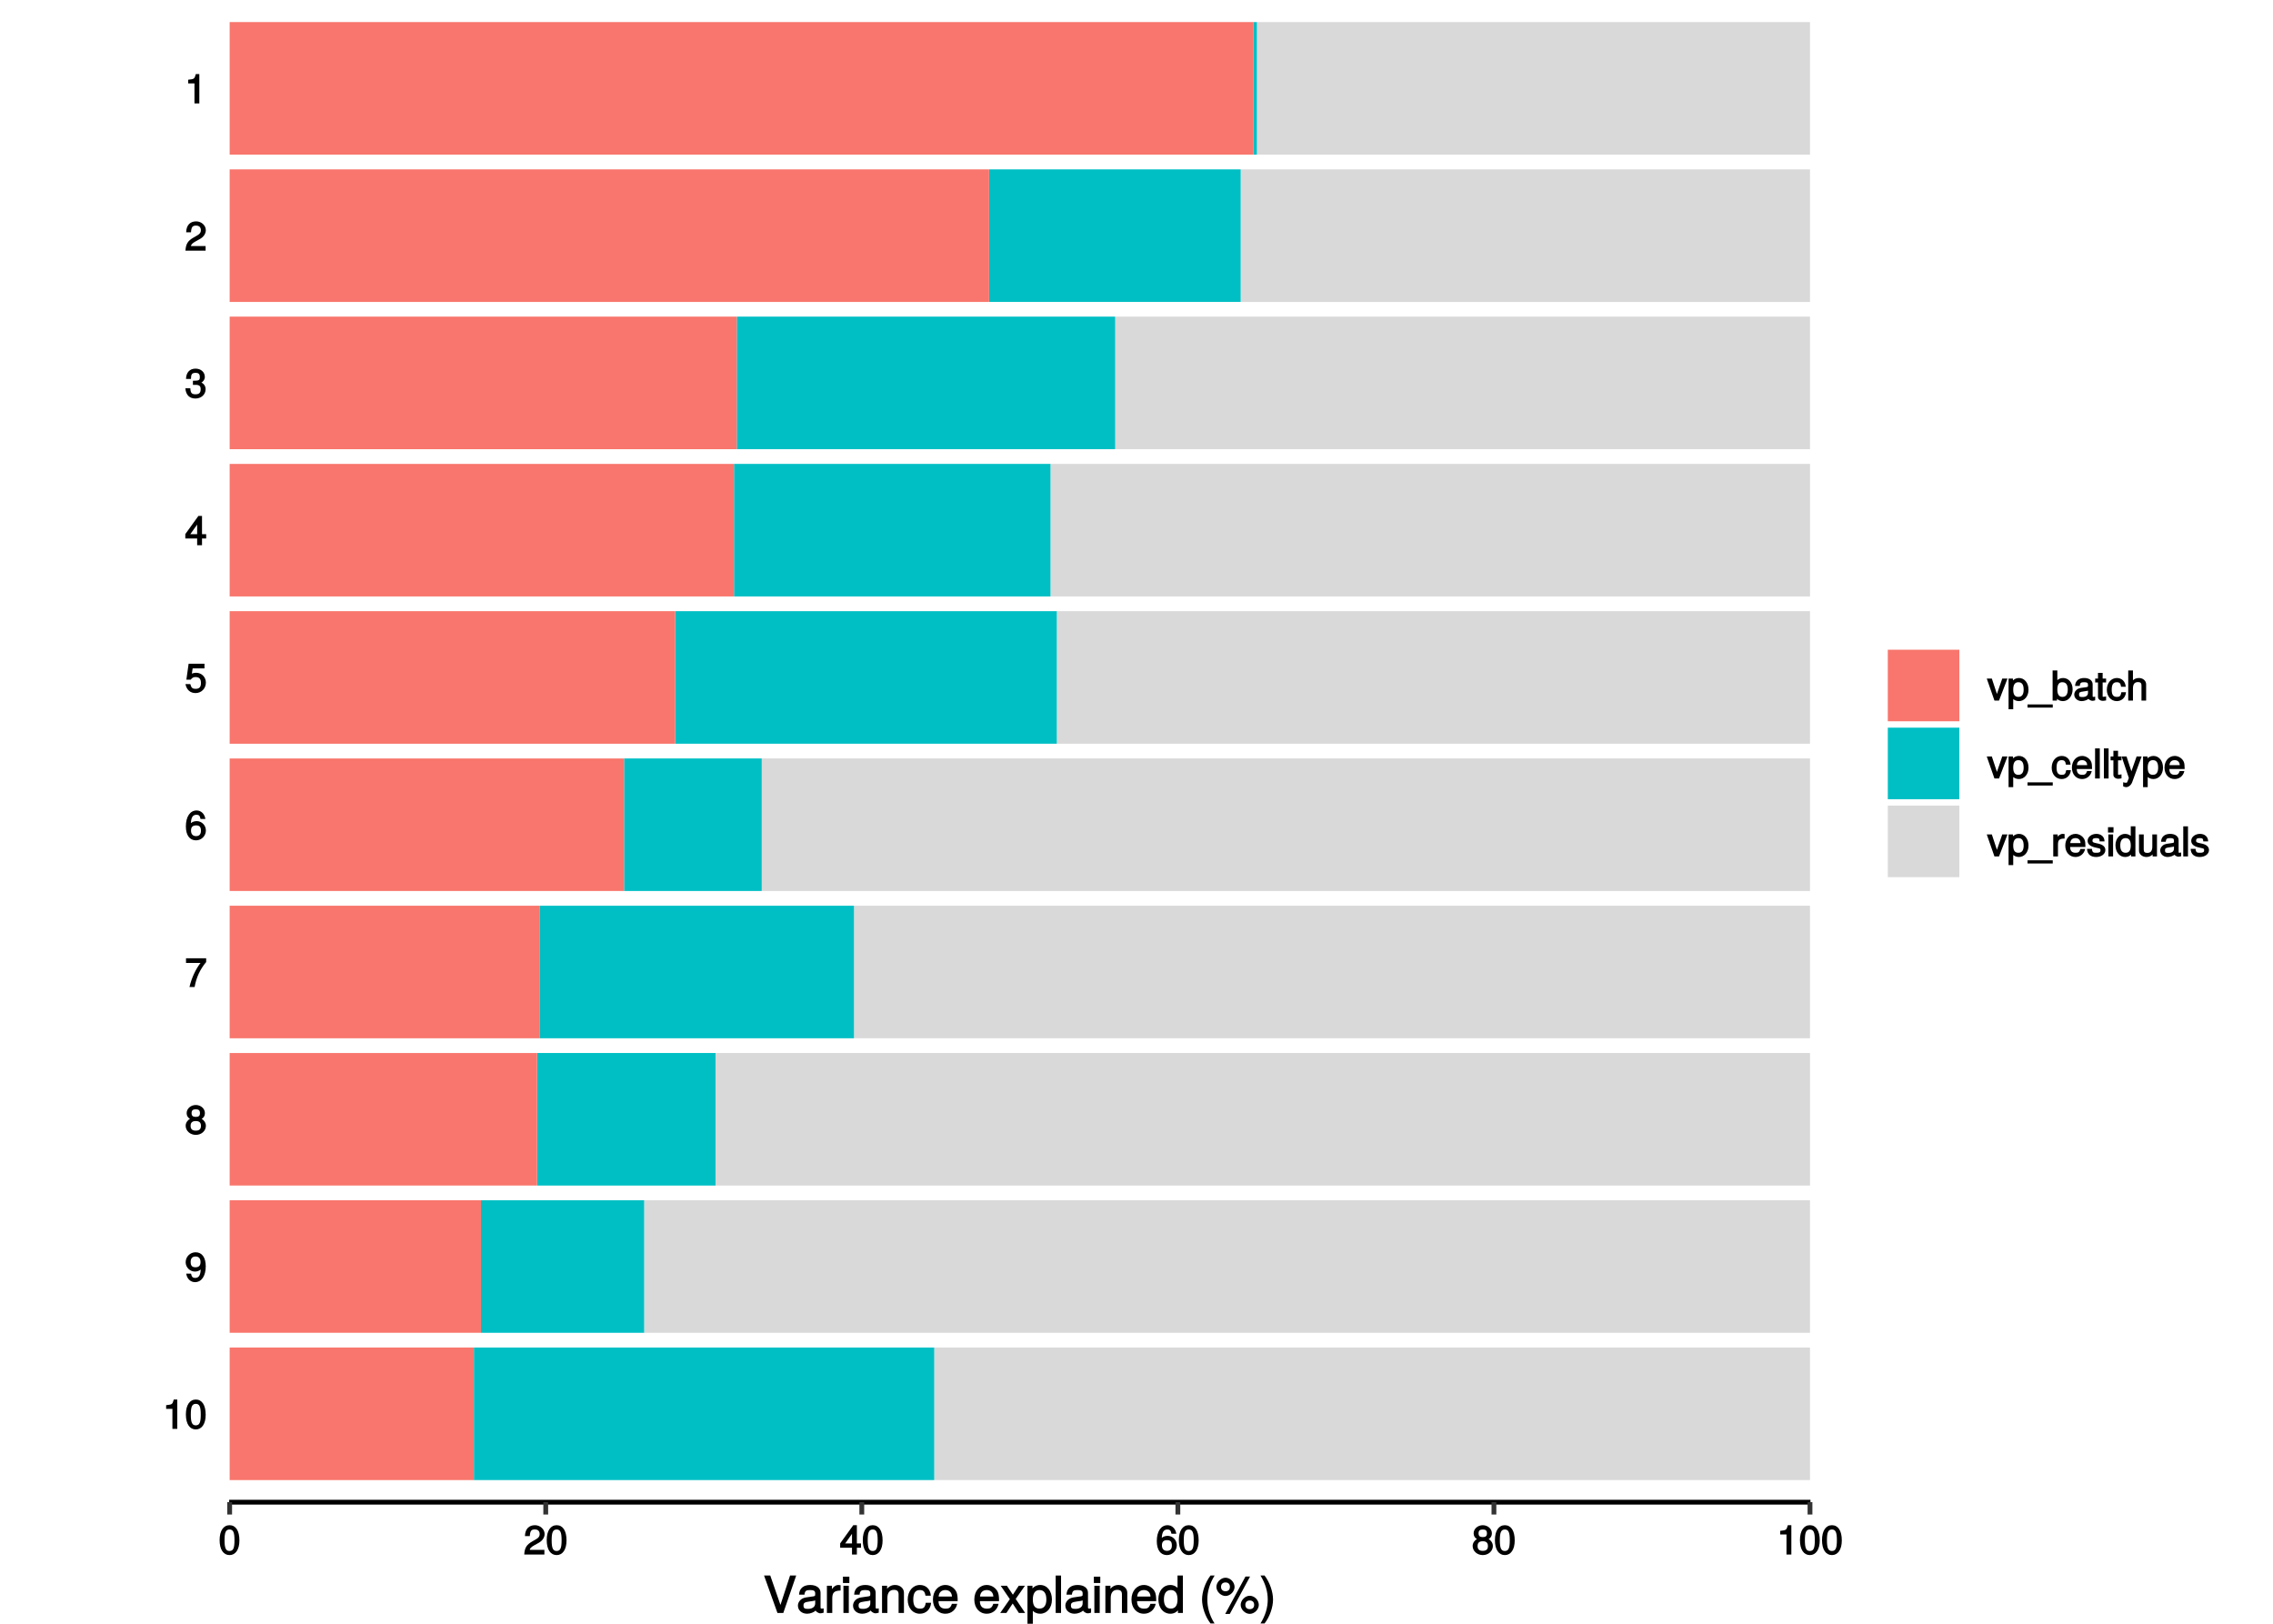 <?xml version="1.0" encoding="UTF-8"?>
<svg xmlns="http://www.w3.org/2000/svg" xmlns:xlink="http://www.w3.org/1999/xlink" width="504pt" height="360pt" viewBox="0 0 504 360" version="1.1">
<defs>
<g>
<symbol overflow="visible" id="glyph0-0">
<path style="stroke:none;" d=""/>
</symbol>
<symbol overflow="visible" id="glyph0-1">
<path style="stroke:none;" d="M 3.203 -0.125 L 3.203 -6.5 L 2.422 -6.5 C 2.109 -5.406 2.094 -5.406 0.734 -5.25 L 0.734 -4.438 L 2.125 -4.438 L 2.125 0 L 3.203 0 Z M 3.203 -0.125 "/>
</symbol>
<symbol overflow="visible" id="glyph0-2">
<path style="stroke:none;" d="M 4.609 -3.125 C 4.609 -5.297 3.781 -6.5 2.422 -6.5 C 1.078 -6.5 0.219 -5.281 0.219 -3.188 C 0.219 -1.078 1.078 0.125 2.422 0.125 C 3.734 0.125 4.609 -1.078 4.609 -3.125 Z M 3.516 -3.203 C 3.516 -1.438 3.266 -0.781 2.406 -0.781 C 1.578 -0.781 1.312 -1.469 1.312 -3.172 C 1.312 -4.875 1.578 -5.547 2.422 -5.547 C 3.25 -5.547 3.516 -4.875 3.516 -3.203 Z M 3.516 -3.203 "/>
</symbol>
<symbol overflow="visible" id="glyph0-3">
<path style="stroke:none;" d="M 4.625 -3.391 C 4.625 -5.344 3.797 -6.5 2.375 -6.5 C 1.188 -6.5 0.172 -5.531 0.172 -4.297 C 0.172 -3.141 1.125 -2.219 2.25 -2.219 C 2.844 -2.219 3.375 -2.469 3.781 -2.953 L 3.516 -3.047 C 3.516 -1.531 3.172 -0.812 2.281 -0.812 C 1.734 -0.812 1.516 -1.031 1.359 -1.766 L 0.297 -1.766 C 0.453 -0.609 1.281 0.125 2.234 0.125 C 3.688 0.125 4.625 -1.234 4.625 -3.391 Z M 3.469 -4.312 C 3.469 -3.547 3.094 -3.172 2.344 -3.172 C 1.594 -3.172 1.281 -3.531 1.281 -4.359 C 1.281 -5.156 1.656 -5.562 2.359 -5.562 C 3.094 -5.562 3.469 -5.125 3.469 -4.312 Z M 3.469 -4.312 "/>
</symbol>
<symbol overflow="visible" id="glyph0-4">
<path style="stroke:none;" d="M 4.656 -1.891 C 4.656 -2.594 4.156 -3.203 3.719 -3.422 C 4.188 -3.703 4.438 -4.109 4.438 -4.703 C 4.438 -5.688 3.531 -6.5 2.422 -6.5 C 1.312 -6.5 0.391 -5.688 0.391 -4.703 C 0.391 -4.125 0.641 -3.719 1.125 -3.422 C 0.672 -3.203 0.172 -2.594 0.172 -1.906 C 0.172 -0.75 1.188 0.125 2.422 0.125 C 3.656 0.125 4.656 -0.75 4.656 -1.891 Z M 3.344 -4.688 C 3.344 -4.109 3.062 -3.859 2.422 -3.859 C 1.766 -3.859 1.484 -4.109 1.484 -4.703 C 1.484 -5.297 1.766 -5.547 2.422 -5.547 C 3.078 -5.547 3.344 -5.297 3.344 -4.688 Z M 3.562 -1.875 C 3.562 -1.141 3.188 -0.812 2.406 -0.812 C 1.641 -0.812 1.266 -1.156 1.266 -1.875 C 1.266 -2.609 1.641 -2.938 2.422 -2.938 C 3.188 -2.938 3.562 -2.609 3.562 -1.875 Z M 3.562 -1.875 "/>
</symbol>
<symbol overflow="visible" id="glyph0-5">
<path style="stroke:none;" d="M 4.719 -5.594 L 4.719 -6.375 L 0.25 -6.375 L 0.25 -5.344 L 3.469 -5.344 C 2.422 -4 1.5 -2.078 1.016 0 L 2.156 0 C 2.531 -2.141 3.375 -3.938 4.719 -5.547 Z M 4.719 -5.594 "/>
</symbol>
<symbol overflow="visible" id="glyph0-6">
<path style="stroke:none;" d="M 4.656 -2.062 C 4.656 -3.234 3.719 -4.141 2.609 -4.141 C 1.984 -4.141 1.391 -3.875 1.062 -3.406 L 1.312 -3.312 C 1.328 -4.844 1.672 -5.547 2.562 -5.547 C 3.109 -5.547 3.328 -5.344 3.469 -4.609 L 4.547 -4.609 C 4.375 -5.766 3.562 -6.5 2.609 -6.5 C 1.156 -6.5 0.219 -5.141 0.219 -2.969 C 0.219 -1.031 1.047 0.125 2.469 0.125 C 3.656 0.125 4.656 -0.844 4.656 -2.062 Z M 3.562 -2 C 3.562 -1.219 3.188 -0.812 2.484 -0.812 C 1.766 -0.812 1.359 -1.25 1.359 -2.047 C 1.359 -2.828 1.734 -3.188 2.5 -3.188 C 3.25 -3.188 3.562 -2.844 3.562 -2 Z M 3.562 -2 "/>
</symbol>
<symbol overflow="visible" id="glyph0-7">
<path style="stroke:none;" d="M 4.656 -2.203 C 4.656 -3.438 3.688 -4.375 2.5 -4.375 C 2.062 -4.375 1.594 -4.219 1.547 -4.188 L 1.719 -5.344 L 4.344 -5.344 L 4.344 -6.375 L 0.828 -6.375 L 0.328 -2.844 L 1.281 -2.844 C 1.688 -3.312 1.875 -3.422 2.359 -3.422 C 3.188 -3.422 3.562 -3.016 3.562 -2.094 C 3.562 -1.203 3.203 -0.812 2.359 -0.812 C 1.688 -0.812 1.422 -1.031 1.203 -1.859 L 0.125 -1.859 C 0.406 -0.5 1.266 0.125 2.375 0.125 C 3.641 0.125 4.656 -0.875 4.656 -2.203 Z M 4.656 -2.203 "/>
</symbol>
<symbol overflow="visible" id="glyph0-8">
<path style="stroke:none;" d="M 4.719 -1.625 L 4.719 -2.453 L 3.797 -2.453 L 3.797 -6.5 L 3 -6.5 L 0.094 -2.469 L 0.094 -1.5 L 2.719 -1.5 L 2.719 0 L 3.797 0 L 3.797 -1.5 L 4.719 -1.5 Z M 2.875 -2.453 L 1.203 -2.453 L 2.984 -4.953 L 2.719 -5.047 L 2.719 -2.453 Z M 2.875 -2.453 "/>
</symbol>
<symbol overflow="visible" id="glyph0-9">
<path style="stroke:none;" d="M 4.594 -1.938 C 4.594 -2.703 4.141 -3.266 3.391 -3.531 L 3.391 -3.266 C 3.969 -3.5 4.422 -4.031 4.422 -4.656 C 4.422 -5.734 3.547 -6.5 2.359 -6.5 C 1.109 -6.5 0.281 -5.688 0.25 -4.219 L 1.344 -4.219 C 1.359 -5.281 1.578 -5.562 2.375 -5.562 C 3.062 -5.562 3.312 -5.281 3.312 -4.625 C 3.312 -3.953 3.188 -3.812 1.781 -3.812 L 1.781 -2.906 L 2.359 -2.906 C 3.219 -2.906 3.5 -2.625 3.5 -1.938 C 3.5 -1.156 3.172 -0.812 2.359 -0.812 C 1.516 -0.812 1.266 -1.109 1.203 -2.141 L 0.109 -2.141 C 0.219 -0.625 1.062 0.125 2.344 0.125 C 3.625 0.125 4.594 -0.766 4.594 -1.938 Z M 4.594 -1.938 "/>
</symbol>
<symbol overflow="visible" id="glyph0-10">
<path style="stroke:none;" d="M 4.641 -4.547 C 4.641 -5.594 3.672 -6.5 2.5 -6.5 C 1.219 -6.5 0.328 -5.719 0.281 -4.078 L 1.359 -4.078 C 1.422 -5.25 1.703 -5.562 2.469 -5.562 C 3.172 -5.562 3.547 -5.188 3.547 -4.516 C 3.547 -4.031 3.297 -3.703 2.75 -3.391 L 1.938 -2.922 C 0.641 -2.188 0.219 -1.5 0.125 0 L 4.594 0 L 4.594 -1.031 L 1.344 -1.031 C 1.406 -1.406 1.641 -1.641 2.406 -2.078 L 3.281 -2.562 C 4.156 -3.031 4.641 -3.781 4.641 -4.547 Z M 4.641 -4.547 "/>
</symbol>
<symbol overflow="visible" id="glyph0-11">
<path style="stroke:none;" d="M 4.281 -4.875 L 3.328 -4.875 L 1.984 -1 L 2.297 -1 L 1.016 -4.875 L -0.109 -4.875 L 1.594 0 L 2.609 0 L 4.484 -4.875 Z M 4.281 -4.875 "/>
</symbol>
<symbol overflow="visible" id="glyph0-12">
<path style="stroke:none;" d="M 4.75 -2.391 C 4.75 -3.938 3.844 -5 2.625 -5 C 2 -5 1.375 -4.688 1.031 -4.141 L 1.297 -4.047 L 1.297 -4.875 L 0.328 -4.875 L 0.328 1.922 L 1.359 1.922 L 1.359 -0.688 L 1.094 -0.594 C 1.484 -0.109 2.031 0.125 2.625 0.125 C 3.812 0.125 4.75 -0.922 4.75 -2.391 Z M 3.672 -2.406 C 3.672 -1.359 3.297 -0.812 2.5 -0.812 C 1.719 -0.812 1.359 -1.312 1.359 -2.406 C 1.359 -3.484 1.719 -4.062 2.5 -4.062 C 3.312 -4.062 3.672 -3.516 3.672 -2.406 Z M 3.672 -2.406 "/>
</symbol>
<symbol overflow="visible" id="glyph0-13">
<path style="stroke:none;" d="M 5.234 1.422 L 5.234 0.859 L -0.359 0.859 L -0.359 1.562 L 5.234 1.562 Z M 5.234 1.422 "/>
</symbol>
<symbol overflow="visible" id="glyph0-14">
<path style="stroke:none;" d="M 4.75 -2.484 C 4.75 -3.984 3.844 -5 2.625 -5 C 2 -5 1.438 -4.734 1.094 -4.219 L 1.359 -4.109 L 1.359 -6.672 L 0.312 -6.672 L 0.312 0 L 1.281 0 L 1.281 -0.797 L 1.016 -0.688 C 1.375 -0.156 1.953 0.125 2.594 0.125 C 3.812 0.125 4.75 -1 4.75 -2.484 Z M 3.672 -2.453 C 3.672 -1.406 3.297 -0.812 2.484 -0.812 C 1.719 -0.812 1.359 -1.391 1.359 -2.438 C 1.359 -3.516 1.719 -4.094 2.484 -4.062 C 3.312 -4.062 3.672 -3.469 3.672 -2.453 Z M 3.672 -2.453 "/>
</symbol>
<symbol overflow="visible" id="glyph0-15">
<path style="stroke:none;" d="M 4.859 -0.156 L 4.859 -0.875 C 4.625 -0.812 4.594 -0.812 4.547 -0.812 C 4.297 -0.812 4.297 -0.812 4.297 -1.047 L 4.297 -3.609 C 4.297 -4.438 3.547 -5 2.422 -5 C 1.297 -5 0.453 -4.438 0.406 -3.25 L 1.438 -3.25 C 1.516 -3.938 1.703 -4.062 2.391 -4.062 C 3.047 -4.062 3.266 -3.953 3.266 -3.516 L 3.266 -3.312 C 3.266 -3.016 3.234 -3.016 2.656 -2.938 C 1.625 -2.812 1.453 -2.766 1.172 -2.656 C 0.641 -2.438 0.219 -1.891 0.219 -1.328 C 0.219 -0.5 0.953 0.125 1.875 0.125 C 2.469 0.125 3.156 -0.156 3.359 -0.375 C 3.375 -0.328 3.844 0.062 4.203 0.062 C 4.359 0.062 4.469 0.047 4.859 -0.047 Z M 3.266 -1.719 C 3.266 -1.062 2.75 -0.781 2.047 -0.781 C 1.469 -0.781 1.281 -0.844 1.281 -1.344 C 1.281 -1.828 1.453 -1.906 2.25 -2.016 C 3.016 -2.125 3.172 -2.156 3.266 -2.203 Z M 3.266 -1.719 "/>
</symbol>
<symbol overflow="visible" id="glyph0-16">
<path style="stroke:none;" d="M 2.391 -0.125 L 2.391 -0.922 C 2.141 -0.859 2.016 -0.844 1.875 -0.844 C 1.562 -0.844 1.625 -0.797 1.625 -1.125 L 1.625 -4.016 L 2.391 -4.016 L 2.391 -4.875 L 1.625 -4.875 L 1.625 -6.141 L 0.594 -6.141 L 0.594 -4.875 L -0.031 -4.875 L -0.031 -4.016 L 0.594 -4.016 L 0.594 -0.797 C 0.594 -0.328 1.062 0.062 1.641 0.062 C 1.812 0.062 1.984 0.047 2.391 -0.031 Z M 2.391 -0.125 "/>
</symbol>
<symbol overflow="visible" id="glyph0-17">
<path style="stroke:none;" d="M 4.203 -1.844 L 3.328 -1.844 C 3.172 -0.969 2.953 -0.812 2.328 -0.812 C 1.516 -0.812 1.188 -1.297 1.188 -2.391 C 1.188 -3.547 1.516 -4.062 2.312 -4.062 C 2.922 -4.062 3.156 -3.828 3.266 -3.062 L 4.297 -3.062 C 4.203 -4.312 3.359 -5 2.328 -5 C 1.078 -5 0.109 -3.922 0.109 -2.391 C 0.109 -0.906 1.062 0.125 2.312 0.125 C 3.406 0.125 4.25 -0.656 4.359 -1.844 Z M 4.203 -1.844 "/>
</symbol>
<symbol overflow="visible" id="glyph0-18">
<path style="stroke:none;" d="M 4.422 -0.125 L 4.422 -3.609 C 4.422 -4.391 3.719 -5 2.828 -5 C 2.172 -5 1.656 -4.766 1.234 -4.203 L 1.5 -4.109 L 1.5 -6.672 L 0.453 -6.672 L 0.453 0 L 1.5 0 L 1.5 -2.672 C 1.5 -3.609 1.844 -4.094 2.594 -4.094 C 3.109 -4.094 3.391 -3.938 3.391 -3.328 L 3.391 0 L 4.422 0 Z M 4.422 -0.125 "/>
</symbol>
<symbol overflow="visible" id="glyph0-19">
<path style="stroke:none;" d="M 4.656 -2.219 C 4.656 -2.891 4.609 -3.312 4.484 -3.656 C 4.172 -4.422 3.328 -5 2.469 -5 C 1.172 -5 0.188 -3.922 0.188 -2.406 C 0.188 -0.891 1.156 0.125 2.453 0.125 C 3.5 0.125 4.375 -0.594 4.594 -1.656 L 3.562 -1.656 C 3.312 -0.922 3.062 -0.812 2.469 -0.812 C 1.703 -0.812 1.281 -1.172 1.266 -2.094 L 4.656 -2.094 Z M 3.828 -2.781 C 3.828 -2.781 3.609 -2.938 3.641 -2.953 L 1.297 -2.953 C 1.344 -3.641 1.719 -4.062 2.453 -4.062 C 3.172 -4.062 3.578 -3.594 3.578 -2.875 Z M 3.828 -2.781 "/>
</symbol>
<symbol overflow="visible" id="glyph0-20">
<path style="stroke:none;" d="M 1.484 -0.125 L 1.484 -6.672 L 0.438 -6.672 L 0.438 0 L 1.484 0 Z M 1.484 -0.125 "/>
</symbol>
<symbol overflow="visible" id="glyph0-21">
<path style="stroke:none;" d="M 4.203 -4.875 L 3.297 -4.875 L 1.984 -1.156 L 2.281 -1.156 L 1.062 -4.875 L -0.031 -4.875 L 1.578 -0.109 L 1.297 0.609 C 1.172 0.938 1.172 0.938 0.859 0.938 C 0.75 0.938 0.641 0.922 0.312 0.844 L 0.312 1.734 C 0.516 1.844 0.781 1.922 0.969 1.922 C 1.484 1.922 2.062 1.5 2.312 0.828 L 4.406 -4.875 Z M 4.203 -4.875 "/>
</symbol>
<symbol overflow="visible" id="glyph0-22">
<path style="stroke:none;" d="M 2.969 -4.094 L 2.969 -4.969 C 2.703 -5 2.641 -5 2.547 -5 C 2.062 -5 1.594 -4.688 1.172 -4 L 1.438 -3.906 L 1.438 -4.875 L 0.453 -4.875 L 0.453 0 L 1.5 0 L 1.5 -2.531 C 1.5 -3.562 1.688 -3.953 2.969 -3.969 Z M 2.969 -4.094 "/>
</symbol>
<symbol overflow="visible" id="glyph0-23">
<path style="stroke:none;" d="M 4.188 -1.422 C 4.188 -2.109 3.656 -2.594 2.734 -2.812 L 2.031 -2.969 C 1.438 -3.109 1.328 -3.172 1.328 -3.5 C 1.328 -3.922 1.562 -4.062 2.156 -4.062 C 2.75 -4.062 2.906 -3.938 2.922 -3.328 L 4 -3.328 C 4 -4.359 3.25 -5 2.188 -5 C 1.109 -5 0.25 -4.312 0.25 -3.469 C 0.25 -2.75 0.781 -2.266 1.875 -2 L 2.562 -1.844 C 3.062 -1.719 3.109 -1.703 3.109 -1.359 C 3.109 -0.938 2.844 -0.812 2.203 -0.812 C 1.547 -0.812 1.312 -0.828 1.203 -1.672 L 0.125 -1.672 C 0.172 -0.469 0.938 0.125 2.141 0.125 C 3.297 0.125 4.188 -0.531 4.188 -1.422 Z M 4.188 -1.422 "/>
</symbol>
<symbol overflow="visible" id="glyph0-24">
<path style="stroke:none;" d="M 1.5 -0.125 L 1.5 -4.875 L 0.453 -4.875 L 0.453 0 L 1.5 0 Z M 1.594 -5.438 L 1.594 -6.484 L 0.375 -6.484 L 0.375 -5.297 L 1.594 -5.297 Z M 1.594 -5.438 "/>
</symbol>
<symbol overflow="visible" id="glyph0-25">
<path style="stroke:none;" d="M 4.5 -0.125 L 4.5 -6.672 L 3.469 -6.672 L 3.469 -4.156 L 3.734 -4.25 C 3.422 -4.719 2.828 -5 2.203 -5 C 1.016 -5 0.078 -3.953 0.078 -2.484 C 0.078 -0.922 1 0.125 2.234 0.125 C 2.875 0.125 3.406 -0.141 3.812 -0.719 L 3.547 -0.812 L 3.547 0 L 4.5 0 Z M 3.469 -2.422 C 3.469 -1.359 3.109 -0.812 2.344 -0.812 C 1.531 -0.812 1.141 -1.359 1.141 -2.438 C 1.141 -3.516 1.531 -4.062 2.328 -4.062 C 3.125 -4.062 3.469 -3.484 3.469 -2.422 Z M 3.469 -2.422 "/>
</symbol>
<symbol overflow="visible" id="glyph0-26">
<path style="stroke:none;" d="M 4.391 -0.125 L 4.391 -4.875 L 3.359 -4.875 L 3.359 -2.203 C 3.359 -1.266 3.016 -0.781 2.25 -0.781 C 1.672 -0.781 1.453 -1 1.453 -1.547 L 1.453 -4.875 L 0.406 -4.875 L 0.406 -1.266 C 0.406 -0.5 1.141 0.125 2.047 0.125 C 2.719 0.125 3.25 -0.141 3.688 -0.75 L 3.422 -0.844 L 3.422 0 L 4.391 0 Z M 4.391 -0.125 "/>
</symbol>
<symbol overflow="visible" id="glyph1-0">
<path style="stroke:none;" d=""/>
</symbol>
<symbol overflow="visible" id="glyph1-1">
<path style="stroke:none;" d="M 7.094 -8.297 L 5.906 -8.297 L 3.641 -1.359 L 3.922 -1.359 L 1.516 -8.297 L 0.141 -8.297 L 3.109 0 L 4.406 0 L 7.266 -8.297 Z M 7.094 -8.297 "/>
</symbol>
<symbol overflow="visible" id="glyph1-2">
<path style="stroke:none;" d="M 6.016 -0.156 L 6.016 -1.016 C 5.781 -0.969 5.734 -0.969 5.688 -0.969 C 5.375 -0.969 5.328 -0.984 5.328 -1.281 L 5.328 -4.484 C 5.328 -5.516 4.438 -6.203 3.031 -6.203 C 1.625 -6.203 0.625 -5.516 0.562 -4.062 L 1.766 -4.062 C 1.844 -4.891 2.141 -5.078 2.984 -5.078 C 3.812 -5.078 4.141 -4.906 4.141 -4.359 L 4.141 -4.109 C 4.141 -3.734 4.047 -3.703 3.328 -3.625 C 2.031 -3.453 1.828 -3.406 1.469 -3.266 C 0.797 -2.984 0.312 -2.328 0.312 -1.625 C 0.312 -0.578 1.188 0.172 2.359 0.172 C 3.094 0.172 3.891 -0.172 4.234 -0.531 C 4.266 -0.375 4.812 0.078 5.266 0.078 C 5.438 0.078 5.594 0.062 6.016 -0.062 Z M 4.141 -2.125 C 4.141 -1.297 3.438 -0.906 2.547 -0.906 C 1.844 -0.906 1.547 -1.016 1.547 -1.656 C 1.547 -2.25 1.828 -2.391 2.812 -2.531 C 3.766 -2.656 3.969 -2.703 4.141 -2.781 Z M 4.141 -2.125 "/>
</symbol>
<symbol overflow="visible" id="glyph1-3">
<path style="stroke:none;" d="M 3.656 -5.094 L 3.656 -6.156 C 3.375 -6.188 3.297 -6.203 3.172 -6.203 C 2.578 -6.203 2.031 -5.812 1.5 -4.953 L 1.734 -4.844 L 1.734 -6.031 L 0.625 -6.031 L 0.625 0 L 1.812 0 L 1.812 -3.125 C 1.812 -4.422 2.109 -4.938 3.656 -4.969 Z M 3.656 -5.094 "/>
</symbol>
<symbol overflow="visible" id="glyph1-4">
<path style="stroke:none;" d="M 1.812 -0.125 L 1.812 -6.031 L 0.625 -6.031 L 0.625 0 L 1.812 0 Z M 1.938 -6.766 L 1.938 -8.047 L 0.516 -8.047 L 0.516 -6.641 L 1.938 -6.641 Z M 1.938 -6.766 "/>
</symbol>
<symbol overflow="visible" id="glyph1-5">
<path style="stroke:none;" d="M 5.484 -0.125 L 5.484 -4.484 C 5.484 -5.438 4.641 -6.203 3.531 -6.203 C 2.672 -6.203 2.031 -5.828 1.516 -5.031 L 1.75 -4.922 L 1.75 -6.031 L 0.625 -6.031 L 0.625 0 L 1.812 0 L 1.812 -3.312 C 1.812 -4.484 2.328 -5.125 3.25 -5.125 C 3.984 -5.125 4.297 -4.812 4.297 -4.125 L 4.297 0 L 5.484 0 Z M 5.484 -0.125 "/>
</symbol>
<symbol overflow="visible" id="glyph1-6">
<path style="stroke:none;" d="M 5.25 -2.25 L 4.203 -2.25 C 4.031 -1.188 3.703 -0.953 2.922 -0.953 C 1.906 -0.953 1.438 -1.594 1.438 -2.953 C 1.438 -4.406 1.891 -5.078 2.891 -5.078 C 3.656 -5.078 4 -4.766 4.141 -3.828 L 5.328 -3.828 C 5.203 -5.375 4.188 -6.203 2.906 -6.203 C 1.359 -6.203 0.203 -4.875 0.203 -2.953 C 0.203 -1.094 1.328 0.172 2.891 0.172 C 4.266 0.172 5.266 -0.797 5.391 -2.25 Z M 5.25 -2.25 "/>
</symbol>
<symbol overflow="visible" id="glyph1-7">
<path style="stroke:none;" d="M 5.781 -2.75 C 5.781 -3.594 5.703 -4.109 5.547 -4.547 C 5.172 -5.484 4.156 -6.203 3.078 -6.203 C 1.469 -6.203 0.297 -4.875 0.297 -2.984 C 0.297 -1.094 1.438 0.172 3.062 0.172 C 4.375 0.172 5.422 -0.719 5.672 -2.031 L 4.5 -2.031 C 4.203 -1.125 3.828 -0.953 3.094 -0.953 C 2.141 -0.953 1.547 -1.438 1.531 -2.625 L 5.781 -2.625 Z M 4.75 -3.469 C 4.75 -3.469 4.562 -3.625 4.578 -3.641 L 1.562 -3.641 C 1.625 -4.516 2.141 -5.078 3.062 -5.078 C 3.969 -5.078 4.516 -4.469 4.516 -3.562 Z M 4.75 -3.469 "/>
</symbol>
<symbol overflow="visible" id="glyph1-8">
<path style="stroke:none;" d=""/>
</symbol>
<symbol overflow="visible" id="glyph1-9">
<path style="stroke:none;" d="M 5.297 -0.234 L 3.359 -3.109 L 5.406 -6.031 L 4.031 -6.031 L 2.734 -4.047 L 1.406 -6.031 L 0.031 -6.031 L 2.062 -3.062 L -0.078 0 L 1.297 0 L 2.688 -2.094 L 4.062 0 L 5.438 0 Z M 5.297 -0.234 "/>
</symbol>
<symbol overflow="visible" id="glyph1-10">
<path style="stroke:none;" d="M 5.891 -2.953 C 5.891 -4.891 4.812 -6.203 3.281 -6.203 C 2.5 -6.203 1.766 -5.812 1.344 -5.125 L 1.578 -5.031 L 1.578 -6.031 L 0.469 -6.031 L 0.469 2.391 L 1.656 2.391 L 1.656 -0.828 L 1.422 -0.719 C 1.906 -0.125 2.547 0.172 3.281 0.172 C 4.781 0.172 5.891 -1.125 5.891 -2.953 Z M 4.656 -2.984 C 4.656 -1.672 4.125 -0.969 3.125 -0.969 C 2.156 -0.969 1.656 -1.609 1.656 -2.969 C 1.656 -4.328 2.156 -5.078 3.125 -5.078 C 4.141 -5.078 4.656 -4.359 4.656 -2.984 Z M 4.656 -2.984 "/>
</symbol>
<symbol overflow="visible" id="glyph1-11">
<path style="stroke:none;" d="M 1.797 -0.125 L 1.797 -8.297 L 0.609 -8.297 L 0.609 0 L 1.797 0 Z M 1.797 -0.125 "/>
</symbol>
<symbol overflow="visible" id="glyph1-12">
<path style="stroke:none;" d="M 5.578 -0.125 L 5.578 -8.297 L 4.391 -8.297 L 4.391 -5.172 L 4.625 -5.266 C 4.234 -5.859 3.531 -6.203 2.766 -6.203 C 1.266 -6.203 0.141 -4.906 0.141 -3.062 C 0.141 -1.125 1.25 0.172 2.797 0.172 C 3.594 0.172 4.219 -0.172 4.719 -0.875 L 4.484 -0.984 L 4.484 0 L 5.578 0 Z M 4.391 -2.984 C 4.391 -1.656 3.891 -0.969 2.922 -0.969 C 1.906 -0.969 1.375 -1.672 1.375 -3.016 C 1.375 -4.359 1.906 -5.078 2.922 -5.078 C 3.906 -5.078 4.391 -4.328 4.391 -2.984 Z M 4.391 -2.984 "/>
</symbol>
<symbol overflow="visible" id="glyph1-13">
<path style="stroke:none;" d="M 3.281 2.094 C 2.328 0.531 1.828 -1.219 1.828 -2.984 C 1.828 -4.734 2.328 -6.484 3.438 -8.297 L 2.531 -8.297 C 1.391 -6.812 0.656 -4.703 0.656 -2.984 C 0.656 -1.25 1.391 0.859 2.531 2.328 L 3.438 2.328 Z M 3.281 2.094 "/>
</symbol>
<symbol overflow="visible" id="glyph1-14">
<path style="stroke:none;" d="M 4.203 -5.766 C 4.203 -6.828 3.25 -7.812 2.188 -7.812 C 1.172 -7.812 0.172 -6.812 0.172 -5.781 C 0.172 -4.75 1.172 -3.766 2.203 -3.766 C 3.219 -3.766 4.203 -4.75 4.203 -5.766 Z M 3.172 -5.781 C 3.172 -5.172 2.812 -4.812 2.203 -4.812 C 1.578 -4.812 1.203 -5.188 1.203 -5.781 C 1.203 -6.406 1.578 -6.766 2.188 -6.766 C 2.812 -6.766 3.172 -6.406 3.172 -5.781 Z M 7.422 -8.078 L 6.625 -8.078 L 2.125 0.219 L 3.141 0.219 L 7.641 -8.078 Z M 9.578 -1.781 C 9.578 -2.844 8.625 -3.812 7.562 -3.812 C 6.547 -3.812 5.562 -2.828 5.562 -1.797 C 5.562 -0.766 6.547 0.203 7.578 0.203 C 8.594 0.203 9.578 -0.766 9.578 -1.781 Z M 8.547 -1.781 C 8.547 -1.188 8.188 -0.844 7.578 -0.844 C 6.969 -0.844 6.594 -1.188 6.594 -1.797 C 6.594 -2.406 6.969 -2.766 7.562 -2.766 C 8.188 -2.766 8.547 -2.406 8.547 -1.781 Z M 8.547 -1.781 "/>
</symbol>
<symbol overflow="visible" id="glyph1-15">
<path style="stroke:none;" d="M 2.953 -2.969 C 2.953 -4.703 2.219 -6.812 1.078 -8.297 L 0.172 -8.297 C 1.281 -6.484 1.781 -4.734 1.781 -2.969 C 1.781 -1.219 1.281 0.531 0.172 2.328 L 1.078 2.328 C 2.219 0.859 2.953 -1.25 2.953 -2.969 Z M 2.953 -2.969 "/>
</symbol>
</g>
<clipPath id="clip1">
  <path d="M 207 298 L 401.441 298 L 401.441 329 L 207 329 Z M 207 298 "/>
</clipPath>
<clipPath id="clip2">
  <path d="M 50.816 298 L 106 298 L 106 329 L 50.816 329 Z M 50.816 298 "/>
</clipPath>
<clipPath id="clip3">
  <path d="M 142 266 L 401.441 266 L 401.441 296 L 142 296 Z M 142 266 "/>
</clipPath>
<clipPath id="clip4">
  <path d="M 50.816 266 L 107 266 L 107 296 L 50.816 296 Z M 50.816 266 "/>
</clipPath>
<clipPath id="clip5">
  <path d="M 158 233 L 401.441 233 L 401.441 263 L 158 263 Z M 158 233 "/>
</clipPath>
<clipPath id="clip6">
  <path d="M 50.816 233 L 120 233 L 120 263 L 50.816 263 Z M 50.816 233 "/>
</clipPath>
<clipPath id="clip7">
  <path d="M 189 200 L 401.441 200 L 401.441 231 L 189 231 Z M 189 200 "/>
</clipPath>
<clipPath id="clip8">
  <path d="M 50.816 200 L 120 200 L 120 231 L 50.816 231 Z M 50.816 200 "/>
</clipPath>
<clipPath id="clip9">
  <path d="M 168 168 L 401.441 168 L 401.441 198 L 168 198 Z M 168 168 "/>
</clipPath>
<clipPath id="clip10">
  <path d="M 50.816 168 L 139 168 L 139 198 L 50.816 198 Z M 50.816 168 "/>
</clipPath>
<clipPath id="clip11">
  <path d="M 234 135 L 401.441 135 L 401.441 165 L 234 165 Z M 234 135 "/>
</clipPath>
<clipPath id="clip12">
  <path d="M 50.816 135 L 150 135 L 150 165 L 50.816 165 Z M 50.816 135 "/>
</clipPath>
<clipPath id="clip13">
  <path d="M 232 102 L 401.441 102 L 401.441 133 L 232 133 Z M 232 102 "/>
</clipPath>
<clipPath id="clip14">
  <path d="M 50.816 102 L 163 102 L 163 133 L 50.816 133 Z M 50.816 102 "/>
</clipPath>
<clipPath id="clip15">
  <path d="M 247 70 L 401.441 70 L 401.441 100 L 247 100 Z M 247 70 "/>
</clipPath>
<clipPath id="clip16">
  <path d="M 50.816 70 L 164 70 L 164 100 L 50.816 100 Z M 50.816 70 "/>
</clipPath>
<clipPath id="clip17">
  <path d="M 275 37 L 401.441 37 L 401.441 67 L 275 67 Z M 275 37 "/>
</clipPath>
<clipPath id="clip18">
  <path d="M 50.816 37 L 220 37 L 220 67 L 50.816 67 Z M 50.816 37 "/>
</clipPath>
<clipPath id="clip19">
  <path d="M 278 4 L 401.441 4 L 401.441 35 L 278 35 Z M 278 4 "/>
</clipPath>
<clipPath id="clip20">
  <path d="M 50.816 4 L 278 4 L 278 35 L 50.816 35 Z M 50.816 4 "/>
</clipPath>
</defs>
<g id="surface54">
<rect x="0" y="0" width="504" height="360" style="fill:rgb(100%,100%,100%);fill-opacity:1;stroke:none;"/>
<rect x="0" y="0" width="504" height="360" style="fill:rgb(100%,100%,100%);fill-opacity:1;stroke:none;"/>
<path style="fill:none;stroke-width:1.067;stroke-linecap:round;stroke-linejoin:round;stroke:rgb(100%,100%,100%);stroke-opacity:1;stroke-miterlimit:10;" d="M 0 360 L 504 360 L 504 0 L 0 0 Z M 0 360 "/>
<g clip-path="url(#clip1)" clip-rule="nonzero">
<path style=" stroke:none;fill-rule:nonzero;fill:rgb(85.098%,85.098%,85.098%);fill-opacity:1;" d="M 207.148 328.148 L 401.336 328.148 L 401.336 298.762 L 207.148 298.762 Z M 207.148 328.148 "/>
</g>
<path style=" stroke:none;fill-rule:nonzero;fill:rgb(0%,74.902%,76.863%);fill-opacity:1;" d="M 105.07 328.148 L 207.152 328.148 L 207.152 298.762 L 105.07 298.762 Z M 105.07 328.148 "/>
<g clip-path="url(#clip2)" clip-rule="nonzero">
<path style=" stroke:none;fill-rule:nonzero;fill:rgb(97.255%,46.275%,42.745%);fill-opacity:1;" d="M 50.922 328.148 L 105.066 328.148 L 105.066 298.762 L 50.922 298.762 Z M 50.922 328.148 "/>
</g>
<g clip-path="url(#clip3)" clip-rule="nonzero">
<path style=" stroke:none;fill-rule:nonzero;fill:rgb(85.098%,85.098%,85.098%);fill-opacity:1;" d="M 142.832 295.496 L 401.336 295.496 L 401.336 266.109 L 142.832 266.109 Z M 142.832 295.496 "/>
</g>
<path style=" stroke:none;fill-rule:nonzero;fill:rgb(0%,74.902%,76.863%);fill-opacity:1;" d="M 106.648 295.496 L 142.832 295.496 L 142.832 266.109 L 106.648 266.109 Z M 106.648 295.496 "/>
<g clip-path="url(#clip4)" clip-rule="nonzero">
<path style=" stroke:none;fill-rule:nonzero;fill:rgb(97.255%,46.275%,42.745%);fill-opacity:1;" d="M 50.922 295.496 L 106.645 295.496 L 106.645 266.109 L 50.922 266.109 Z M 50.922 295.496 "/>
</g>
<g clip-path="url(#clip5)" clip-rule="nonzero">
<path style=" stroke:none;fill-rule:nonzero;fill:rgb(85.098%,85.098%,85.098%);fill-opacity:1;" d="M 158.656 262.848 L 401.34 262.848 L 401.34 233.461 L 158.656 233.461 Z M 158.656 262.848 "/>
</g>
<path style=" stroke:none;fill-rule:nonzero;fill:rgb(0%,74.902%,76.863%);fill-opacity:1;" d="M 119.094 262.848 L 158.656 262.848 L 158.656 233.461 L 119.094 233.461 Z M 119.094 262.848 "/>
<g clip-path="url(#clip6)" clip-rule="nonzero">
<path style=" stroke:none;fill-rule:nonzero;fill:rgb(97.255%,46.275%,42.745%);fill-opacity:1;" d="M 50.922 262.848 L 119.09 262.848 L 119.09 233.461 L 50.922 233.461 Z M 50.922 262.848 "/>
</g>
<g clip-path="url(#clip7)" clip-rule="nonzero">
<path style=" stroke:none;fill-rule:nonzero;fill:rgb(85.098%,85.098%,85.098%);fill-opacity:1;" d="M 189.355 230.195 L 401.336 230.195 L 401.336 200.809 L 189.355 200.809 Z M 189.355 230.195 "/>
</g>
<path style=" stroke:none;fill-rule:nonzero;fill:rgb(0%,74.902%,76.863%);fill-opacity:1;" d="M 119.727 230.195 L 189.355 230.195 L 189.355 200.809 L 119.727 200.809 Z M 119.727 230.195 "/>
<g clip-path="url(#clip8)" clip-rule="nonzero">
<path style=" stroke:none;fill-rule:nonzero;fill:rgb(97.255%,46.275%,42.745%);fill-opacity:1;" d="M 50.922 230.195 L 119.723 230.195 L 119.723 200.809 L 50.922 200.809 Z M 50.922 230.195 "/>
</g>
<g clip-path="url(#clip9)" clip-rule="nonzero">
<path style=" stroke:none;fill-rule:nonzero;fill:rgb(85.098%,85.098%,85.098%);fill-opacity:1;" d="M 168.902 197.543 L 401.336 197.543 L 401.336 168.156 L 168.902 168.156 Z M 168.902 197.543 "/>
</g>
<path style=" stroke:none;fill-rule:nonzero;fill:rgb(0%,74.902%,76.863%);fill-opacity:1;" d="M 138.371 197.543 L 168.902 197.543 L 168.902 168.156 L 138.371 168.156 Z M 138.371 197.543 "/>
<g clip-path="url(#clip10)" clip-rule="nonzero">
<path style=" stroke:none;fill-rule:nonzero;fill:rgb(97.255%,46.275%,42.745%);fill-opacity:1;" d="M 50.922 197.543 L 138.371 197.543 L 138.371 168.156 L 50.922 168.156 Z M 50.922 197.543 "/>
</g>
<g clip-path="url(#clip11)" clip-rule="nonzero">
<path style=" stroke:none;fill-rule:nonzero;fill:rgb(85.098%,85.098%,85.098%);fill-opacity:1;" d="M 234.332 164.891 L 401.336 164.891 L 401.336 135.504 L 234.332 135.504 Z M 234.332 164.891 "/>
</g>
<path style=" stroke:none;fill-rule:nonzero;fill:rgb(0%,74.902%,76.863%);fill-opacity:1;" d="M 149.699 164.891 L 234.332 164.891 L 234.332 135.504 L 149.699 135.504 Z M 149.699 164.891 "/>
<g clip-path="url(#clip12)" clip-rule="nonzero">
<path style=" stroke:none;fill-rule:nonzero;fill:rgb(97.255%,46.275%,42.745%);fill-opacity:1;" d="M 50.922 164.891 L 149.695 164.891 L 149.695 135.504 L 50.922 135.504 Z M 50.922 164.891 "/>
</g>
<g clip-path="url(#clip13)" clip-rule="nonzero">
<path style=" stroke:none;fill-rule:nonzero;fill:rgb(85.098%,85.098%,85.098%);fill-opacity:1;" d="M 232.938 132.238 L 401.34 132.238 L 401.34 102.852 L 232.938 102.852 Z M 232.938 132.238 "/>
</g>
<path style=" stroke:none;fill-rule:nonzero;fill:rgb(0%,74.902%,76.863%);fill-opacity:1;" d="M 162.746 132.238 L 232.934 132.238 L 232.934 102.852 L 162.746 102.852 Z M 162.746 132.238 "/>
<g clip-path="url(#clip14)" clip-rule="nonzero">
<path style=" stroke:none;fill-rule:nonzero;fill:rgb(97.255%,46.275%,42.745%);fill-opacity:1;" d="M 50.922 132.238 L 162.746 132.238 L 162.746 102.852 L 50.922 102.852 Z M 50.922 132.238 "/>
</g>
<g clip-path="url(#clip15)" clip-rule="nonzero">
<path style=" stroke:none;fill-rule:nonzero;fill:rgb(85.098%,85.098%,85.098%);fill-opacity:1;" d="M 247.27 99.586 L 401.336 99.586 L 401.336 70.199 L 247.27 70.199 Z M 247.27 99.586 "/>
</g>
<path style=" stroke:none;fill-rule:nonzero;fill:rgb(0%,74.902%,76.863%);fill-opacity:1;" d="M 163.371 99.586 L 247.27 99.586 L 247.27 70.199 L 163.371 70.199 Z M 163.371 99.586 "/>
<g clip-path="url(#clip16)" clip-rule="nonzero">
<path style=" stroke:none;fill-rule:nonzero;fill:rgb(97.255%,46.275%,42.745%);fill-opacity:1;" d="M 50.922 99.586 L 163.367 99.586 L 163.367 70.199 L 50.922 70.199 Z M 50.922 99.586 "/>
</g>
<g clip-path="url(#clip17)" clip-rule="nonzero">
<path style=" stroke:none;fill-rule:nonzero;fill:rgb(85.098%,85.098%,85.098%);fill-opacity:1;" d="M 275.102 66.938 L 401.336 66.938 L 401.336 37.551 L 275.102 37.551 Z M 275.102 66.938 "/>
</g>
<path style=" stroke:none;fill-rule:nonzero;fill:rgb(0%,74.902%,76.863%);fill-opacity:1;" d="M 219.309 66.938 L 275.102 66.938 L 275.102 37.551 L 219.309 37.551 Z M 219.309 66.938 "/>
<g clip-path="url(#clip18)" clip-rule="nonzero">
<path style=" stroke:none;fill-rule:nonzero;fill:rgb(97.255%,46.275%,42.745%);fill-opacity:1;" d="M 50.922 66.938 L 219.309 66.938 L 219.309 37.551 L 50.922 37.551 Z M 50.922 66.938 "/>
</g>
<g clip-path="url(#clip19)" clip-rule="nonzero">
<path style=" stroke:none;fill-rule:nonzero;fill:rgb(85.098%,85.098%,85.098%);fill-opacity:1;" d="M 278.703 34.285 L 401.336 34.285 L 401.336 4.898 L 278.703 4.898 Z M 278.703 34.285 "/>
</g>
<path style=" stroke:none;fill-rule:nonzero;fill:rgb(0%,74.902%,76.863%);fill-opacity:1;" d="M 277.965 34.285 L 278.703 34.285 L 278.703 4.898 L 277.965 4.898 Z M 277.965 34.285 "/>
<g clip-path="url(#clip20)" clip-rule="nonzero">
<path style=" stroke:none;fill-rule:nonzero;fill:rgb(97.255%,46.275%,42.745%);fill-opacity:1;" d="M 50.922 34.285 L 277.961 34.285 L 277.961 4.898 L 50.922 4.898 Z M 50.922 34.285 "/>
</g>
<g style="fill:rgb(0%,0%,0%);fill-opacity:1;">
  <use xlink:href="#glyph0-1" x="36.105" y="316.793"/>
  <use xlink:href="#glyph0-2" x="40.997" y="316.793"/>
</g>
<g style="fill:rgb(0%,0%,0%);fill-opacity:1;">
  <use xlink:href="#glyph0-3" x="40.996" y="284.141"/>
</g>
<g style="fill:rgb(0%,0%,0%);fill-opacity:1;">
  <use xlink:href="#glyph0-4" x="40.996" y="251.488"/>
</g>
<g style="fill:rgb(0%,0%,0%);fill-opacity:1;">
  <use xlink:href="#glyph0-5" x="40.996" y="218.836"/>
</g>
<g style="fill:rgb(0%,0%,0%);fill-opacity:1;">
  <use xlink:href="#glyph0-6" x="40.996" y="186.188"/>
</g>
<g style="fill:rgb(0%,0%,0%);fill-opacity:1;">
  <use xlink:href="#glyph0-7" x="40.996" y="153.535"/>
</g>
<g style="fill:rgb(0%,0%,0%);fill-opacity:1;">
  <use xlink:href="#glyph0-8" x="40.996" y="120.883"/>
</g>
<g style="fill:rgb(0%,0%,0%);fill-opacity:1;">
  <use xlink:href="#glyph0-9" x="40.996" y="88.23"/>
</g>
<g style="fill:rgb(0%,0%,0%);fill-opacity:1;">
  <use xlink:href="#glyph0-10" x="40.996" y="55.578"/>
</g>
<g style="fill:rgb(0%,0%,0%);fill-opacity:1;">
  <use xlink:href="#glyph0-1" x="40.996" y="22.926"/>
</g>
<path style="fill:none;stroke-width:1.067;stroke-linecap:butt;stroke-linejoin:round;stroke:rgb(0%,0%,0%);stroke-opacity:1;stroke-miterlimit:10;" d="M 50.816 333.047 L 401.441 333.047 "/>
<path style="fill:none;stroke-width:1.067;stroke-linecap:butt;stroke-linejoin:round;stroke:rgb(20%,20%,20%);stroke-opacity:1;stroke-miterlimit:10;" d="M 401.336 335.789 L 401.336 333.047 "/>
<path style="fill:none;stroke-width:1.067;stroke-linecap:butt;stroke-linejoin:round;stroke:rgb(20%,20%,20%);stroke-opacity:1;stroke-miterlimit:10;" d="M 331.254 335.789 L 331.254 333.047 "/>
<path style="fill:none;stroke-width:1.067;stroke-linecap:butt;stroke-linejoin:round;stroke:rgb(20%,20%,20%);stroke-opacity:1;stroke-miterlimit:10;" d="M 261.172 335.789 L 261.172 333.047 "/>
<path style="fill:none;stroke-width:1.067;stroke-linecap:butt;stroke-linejoin:round;stroke:rgb(20%,20%,20%);stroke-opacity:1;stroke-miterlimit:10;" d="M 191.09 335.789 L 191.09 333.047 "/>
<path style="fill:none;stroke-width:1.067;stroke-linecap:butt;stroke-linejoin:round;stroke:rgb(20%,20%,20%);stroke-opacity:1;stroke-miterlimit:10;" d="M 121.008 335.789 L 121.008 333.047 "/>
<path style="fill:none;stroke-width:1.067;stroke-linecap:butt;stroke-linejoin:round;stroke:rgb(20%,20%,20%);stroke-opacity:1;stroke-miterlimit:10;" d="M 50.922 335.789 L 50.922 333.047 "/>
<g style="fill:rgb(0%,0%,0%);fill-opacity:1;">
  <use xlink:href="#glyph0-1" x="394" y="344.652"/>
  <use xlink:href="#glyph0-2" x="398.891" y="344.652"/>
  <use xlink:href="#glyph0-2" x="403.782" y="344.652"/>
</g>
<g style="fill:rgb(0%,0%,0%);fill-opacity:1;">
  <use xlink:href="#glyph0-4" x="326.363" y="344.652"/>
  <use xlink:href="#glyph0-2" x="331.254" y="344.652"/>
</g>
<g style="fill:rgb(0%,0%,0%);fill-opacity:1;">
  <use xlink:href="#glyph0-6" x="256.281" y="344.652"/>
  <use xlink:href="#glyph0-2" x="261.172" y="344.652"/>
</g>
<g style="fill:rgb(0%,0%,0%);fill-opacity:1;">
  <use xlink:href="#glyph0-8" x="186.199" y="344.652"/>
  <use xlink:href="#glyph0-2" x="191.09" y="344.652"/>
</g>
<g style="fill:rgb(0%,0%,0%);fill-opacity:1;">
  <use xlink:href="#glyph0-10" x="116.117" y="344.652"/>
  <use xlink:href="#glyph0-2" x="121.008" y="344.652"/>
</g>
<g style="fill:rgb(0%,0%,0%);fill-opacity:1;">
  <use xlink:href="#glyph0-2" x="48.477" y="344.652"/>
</g>
<g style="fill:rgb(0%,0%,0%);fill-opacity:1;">
  <use xlink:href="#glyph1-1" x="169.277" y="357.609"/>
  <use xlink:href="#glyph1-2" x="176.614" y="357.609"/>
  <use xlink:href="#glyph1-3" x="182.73" y="357.609"/>
  <use xlink:href="#glyph1-4" x="186.393" y="357.609"/>
  <use xlink:href="#glyph1-2" x="188.835" y="357.609"/>
  <use xlink:href="#glyph1-5" x="194.951" y="357.609"/>
  <use xlink:href="#glyph1-6" x="201.067" y="357.609"/>
  <use xlink:href="#glyph1-7" x="206.567" y="357.609"/>
  <use xlink:href="#glyph1-8" x="212.683" y="357.609"/>
  <use xlink:href="#glyph1-7" x="215.741" y="357.609"/>
  <use xlink:href="#glyph1-9" x="221.857" y="357.609"/>
  <use xlink:href="#glyph1-10" x="227.357" y="357.609"/>
  <use xlink:href="#glyph1-11" x="233.473" y="357.609"/>
  <use xlink:href="#glyph1-2" x="235.915" y="357.609"/>
  <use xlink:href="#glyph1-4" x="242.031" y="357.609"/>
  <use xlink:href="#glyph1-5" x="244.473" y="357.609"/>
  <use xlink:href="#glyph1-7" x="250.589" y="357.609"/>
  <use xlink:href="#glyph1-12" x="256.705" y="357.609"/>
  <use xlink:href="#glyph1-8" x="262.821" y="357.609"/>
  <use xlink:href="#glyph1-13" x="265.879" y="357.609"/>
  <use xlink:href="#glyph1-14" x="269.542" y="357.609"/>
  <use xlink:href="#glyph1-15" x="279.321" y="357.609"/>
</g>
<path style=" stroke:none;fill-rule:nonzero;fill:rgb(100%,100%,100%);fill-opacity:1;" d="M 412.402 200.664 L 495.496 200.664 L 495.496 132.387 L 412.402 132.387 Z M 412.402 200.664 "/>
<path style=" stroke:none;fill-rule:nonzero;fill:rgb(97.255%,46.275%,42.745%);fill-opacity:1;" d="M 418.59 159.914 L 434.453 159.914 L 434.453 144.051 L 418.59 144.051 Z M 418.59 159.914 "/>
<path style=" stroke:none;fill-rule:nonzero;fill:rgb(0%,74.902%,76.863%);fill-opacity:1;" d="M 418.59 177.195 L 434.453 177.195 L 434.453 161.332 L 418.59 161.332 Z M 418.59 177.195 "/>
<path style=" stroke:none;fill-rule:nonzero;fill:rgb(85.098%,85.098%,85.098%);fill-opacity:1;" d="M 418.59 194.477 L 434.453 194.477 L 434.453 178.613 L 418.59 178.613 Z M 418.59 194.477 "/>
<g style="fill:rgb(0%,0%,0%);fill-opacity:1;">
  <use xlink:href="#glyph0-11" x="440.641" y="155.32"/>
  <use xlink:href="#glyph0-12" x="445.039" y="155.32"/>
  <use xlink:href="#glyph0-13" x="449.93" y="155.32"/>
  <use xlink:href="#glyph0-14" x="454.821" y="155.32"/>
  <use xlink:href="#glyph0-15" x="459.712" y="155.32"/>
  <use xlink:href="#glyph0-16" x="464.603" y="155.32"/>
  <use xlink:href="#glyph0-17" x="467.049" y="155.32"/>
  <use xlink:href="#glyph0-18" x="471.447" y="155.32"/>
</g>
<g style="fill:rgb(0%,0%,0%);fill-opacity:1;">
  <use xlink:href="#glyph0-11" x="440.641" y="172.598"/>
  <use xlink:href="#glyph0-12" x="445.039" y="172.598"/>
  <use xlink:href="#glyph0-13" x="449.93" y="172.598"/>
  <use xlink:href="#glyph0-17" x="454.821" y="172.598"/>
  <use xlink:href="#glyph0-19" x="459.22" y="172.598"/>
  <use xlink:href="#glyph0-20" x="464.111" y="172.598"/>
  <use xlink:href="#glyph0-20" x="466.064" y="172.598"/>
  <use xlink:href="#glyph0-16" x="468.017" y="172.598"/>
  <use xlink:href="#glyph0-21" x="470.462" y="172.598"/>
  <use xlink:href="#glyph0-12" x="474.861" y="172.598"/>
  <use xlink:href="#glyph0-19" x="479.752" y="172.598"/>
</g>
<g style="fill:rgb(0%,0%,0%);fill-opacity:1;">
  <use xlink:href="#glyph0-11" x="440.641" y="189.879"/>
  <use xlink:href="#glyph0-12" x="445.039" y="189.879"/>
  <use xlink:href="#glyph0-13" x="449.93" y="189.879"/>
  <use xlink:href="#glyph0-22" x="454.821" y="189.879"/>
  <use xlink:href="#glyph0-19" x="457.751" y="189.879"/>
  <use xlink:href="#glyph0-23" x="462.642" y="189.879"/>
  <use xlink:href="#glyph0-24" x="467.04" y="189.879"/>
  <use xlink:href="#glyph0-25" x="468.993" y="189.879"/>
  <use xlink:href="#glyph0-26" x="473.884" y="189.879"/>
  <use xlink:href="#glyph0-15" x="478.775" y="189.879"/>
  <use xlink:href="#glyph0-20" x="483.666" y="189.879"/>
  <use xlink:href="#glyph0-23" x="485.619" y="189.879"/>
</g>
</g>
</svg>
